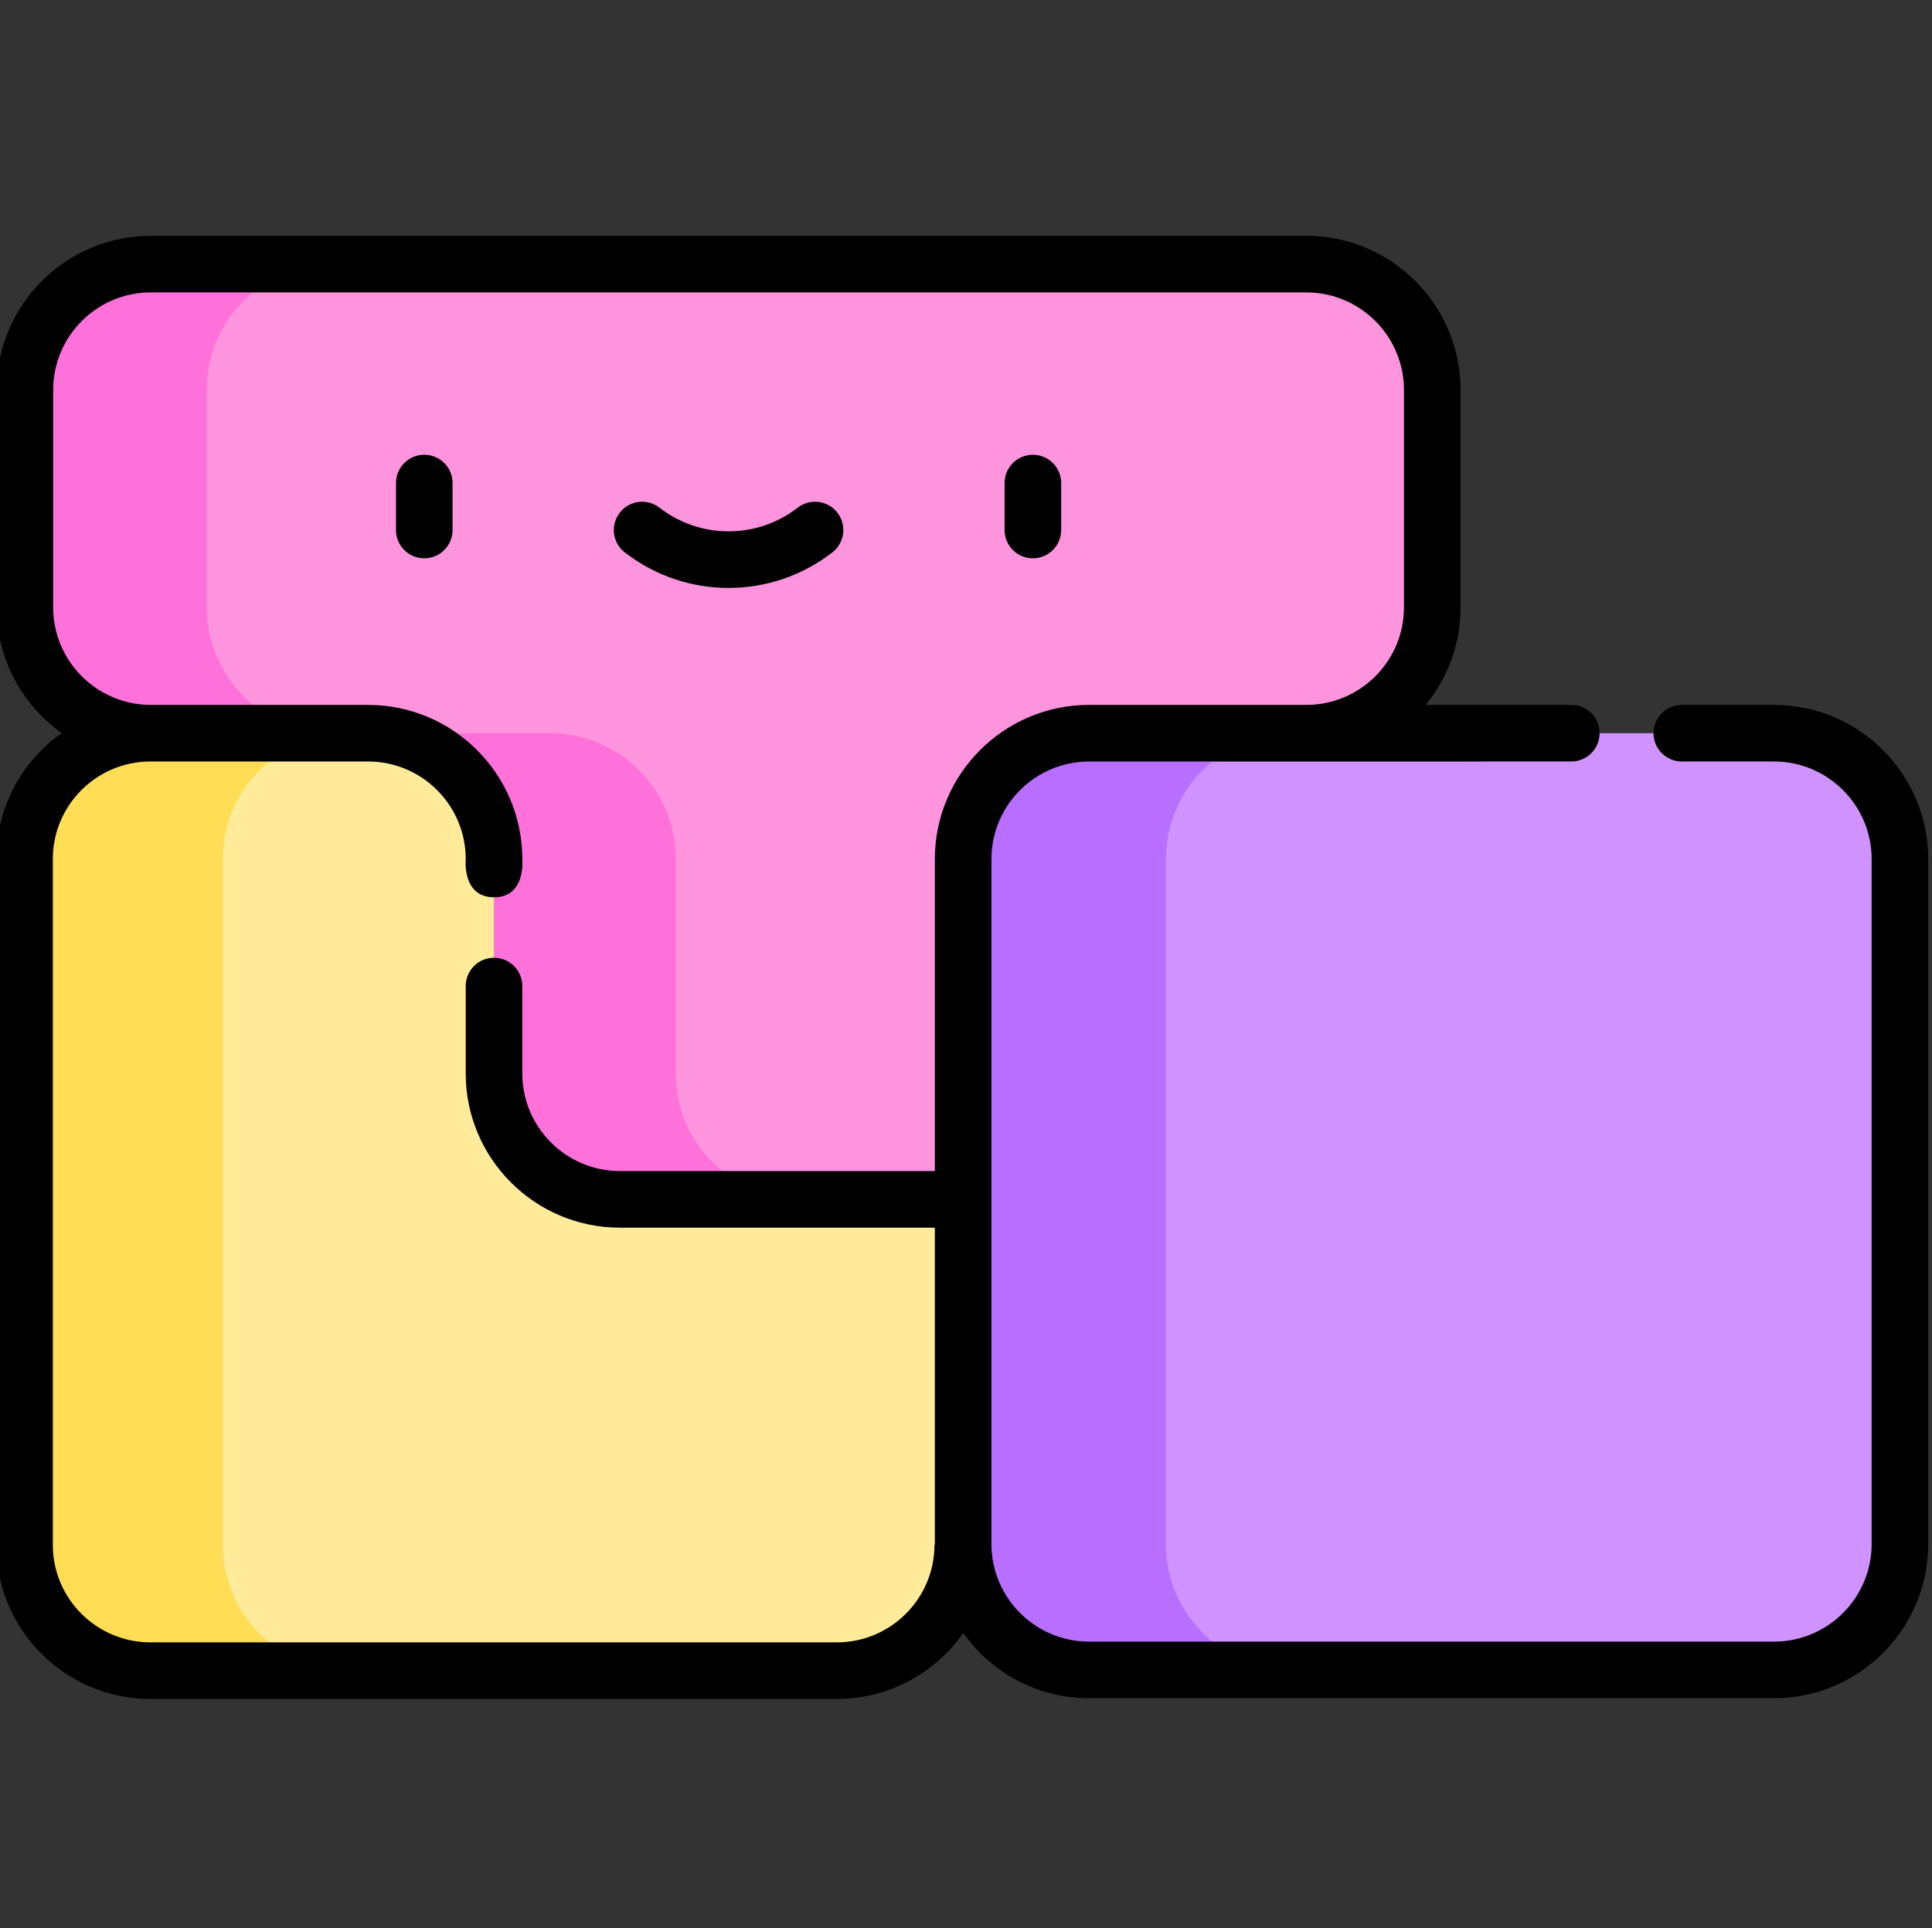 <svg viewBox="1 -62 511.999 511" xmlns="http://www.w3.org/2000/svg"><rect x="1" y="-62" width="511.999" height="511" fill="#333333" stroke="none"/><path d="m289.512 132.316h-248.645c-18.43 0-33.367 14.93-33.367 33.344v181.77c0 18.414 14.938 33.34 33.367 33.34h181.91c18.43 0 33.367-14.926 33.367-33.34zm0 0" fill="#ffeb99"/><path d="m60.066 347.426v-181.766c0-18.414 14.938-33.344 33.367-33.344h-52.566c-18.43 0-33.367 14.93-33.367 33.344v181.77c0 18.414 14.938 33.34 33.367 33.34h52.566c-18.43 0-33.367-14.926-33.367-33.344zm0 0" fill="#ffde55"/><path d="m7.598 41.367v57.586c0 18.43 14.938 33.367 33.367 33.367h57.586c18.43 0 33.367 14.941 33.367 33.371v56.805c0 18.43 14.941 33.371 33.371 33.371h134.008l-43.055-90.176c0-18.43 14.941-33.371 33.371-33.371h57.586c18.43 0 33.367-14.938 33.367-33.367v-57.586c0-18.43-14.941-33.371-33.367-33.371h-306.234c-18.43 0-33.367 14.941-33.367 33.371zm0 0" fill="#ff94de"/><path d="m55.781 98.953v-57.586c0-18.43 14.941-33.371 33.371-33.371h-48.188c-18.43 0-33.367 14.941-33.367 33.371v57.586c0 18.43 14.938 33.367 33.367 33.367h48.188c-18.43 0-33.371-14.938-33.371-33.367zm0 0" fill="#ff71da"/><path d="m180.105 222.5v-56.809c0-18.43-14.941-33.371-33.367-33.371h-48.188c18.43 0 33.367 14.941 33.367 33.371v56.809c0 18.43 14.941 33.367 33.371 33.367h48.184c-18.426 0-33.367-14.941-33.367-33.367zm0 0" fill="#ff71da"/><path d="m471.133 132.316h-181.52c-18.43 0-33.371 14.941-33.371 33.371v181.52c0 18.43 14.941 33.367 33.371 33.367h181.52c18.43 0 33.367-14.938 33.367-33.367v-181.52c0-18.43-14.938-33.371-33.367-33.371zm0 0" fill="#cf92ff"/><path d="m309.977 347.207v-181.52c0-18.43 14.938-33.371 33.367-33.371h-53.73c-18.43 0-33.371 14.941-33.371 33.371v181.52c0 18.43 14.941 33.367 33.371 33.367h53.73c-18.43 0-33.367-14.938-33.367-33.367zm0 0" fill="#b86eff"/><path d="m274.723 85.969c4.141 0 7.5-3.355 7.5-7.5v-12.445c0-4.145-3.359-7.5-7.5-7.5s-7.5 3.355-7.5 7.5v12.445c0 4.145 3.359 7.5 7.5 7.5zm0 0"/><path d="m113.441 58.523c-4.145 0-7.5 3.359-7.5 7.5v12.449c0 4.141 3.355 7.496 7.5 7.496 4.141 0 7.496-3.355 7.496-7.496v-12.449c0-4.141-3.355-7.5-7.496-7.5zm0 0"/><path d="m166.574 84.398c8.098 6.281 17.801 9.422 27.508 9.422 9.703 0 19.41-3.141 27.508-9.422 3.273-2.539 3.867-7.246 1.328-10.52-2.539-3.273-7.25-3.867-10.52-1.332-10.785 8.367-25.848 8.367-36.633 0-3.273-2.535-7.984-1.941-10.52 1.332-2.539 3.273-1.945 7.98 1.328 10.52zm0 0"/><path d="m471.133 124.82h-24.434c-4.141 0-7.5 3.355-7.5 7.496 0 4.145 3.359 7.5 7.5 7.5h24.434c14.266 0 25.871 11.605 25.871 25.871v181.52c0 14.266-11.605 25.871-25.871 25.871h-181.52c-14.266 0-25.871-11.605-25.871-25.871v-181.516c0-14.266 11.605-25.871 25.871-25.871l127.801-.004c4.141 0 7.5-3.355 7.5-7.5 0-4.141-3.359-7.496-7.5-7.496h-38.605c5.781-7.051 9.258-16.062 9.258-25.867v-57.586c0-22.535-18.336-40.867-40.871-40.867h-306.23c-22.535 0-40.867 18.332-40.867 40.867v57.586c0 13.746 6.828 25.918 17.266 33.328-10.492 7.402-17.363 19.602-17.363 33.379v181.77c0 22.52 18.332 40.84 40.867 40.84h181.91c13.844 0 26.094-6.922 33.488-17.48 7.41 10.449 19.59 17.285 33.344 17.285h181.523c22.531 0 40.867-18.332 40.867-40.867v-181.52c0-22.535-18.332-40.867-40.867-40.867zm-222.488 222.609c0 14.25-11.602 25.844-25.867 25.844h-181.91c-14.266 0-25.871-11.594-25.871-25.844v-181.77c0-14.242 11.598-25.832 25.852-25.844.039 0 .078.004.117.004h57.586c14.266 0 25.871 11.605 25.871 25.871 0 0-1.043 10.117 7.496 10.117 8.543 0 7.5-10.117 7.5-10.117 0-22.535-18.332-40.867-40.867-40.867h-57.586c-.031 0-.066-.004-.098-.004-.008 0-.012 0-.02 0-14.211-.062-25.754-11.641-25.754-25.867v-57.586c0-14.266 11.605-25.871 25.871-25.871h306.23c14.266 0 25.871 11.605 25.871 25.871v57.586c0 14.219-11.531 25.793-25.734 25.867h-57.719c-22.535 0-40.867 18.332-40.867 40.867v82.68h-83.457c-14.266 0-25.871-11.602-25.871-25.867v-23.164c0-4.141-3.355-7.5-7.5-7.5-4.141 0-7.496 3.359-7.496 7.5v23.164c0 22.535 18.332 40.867 40.867 40.867h83.457v83.84c0 .074.004.148.004.223zm0 0"/></svg>